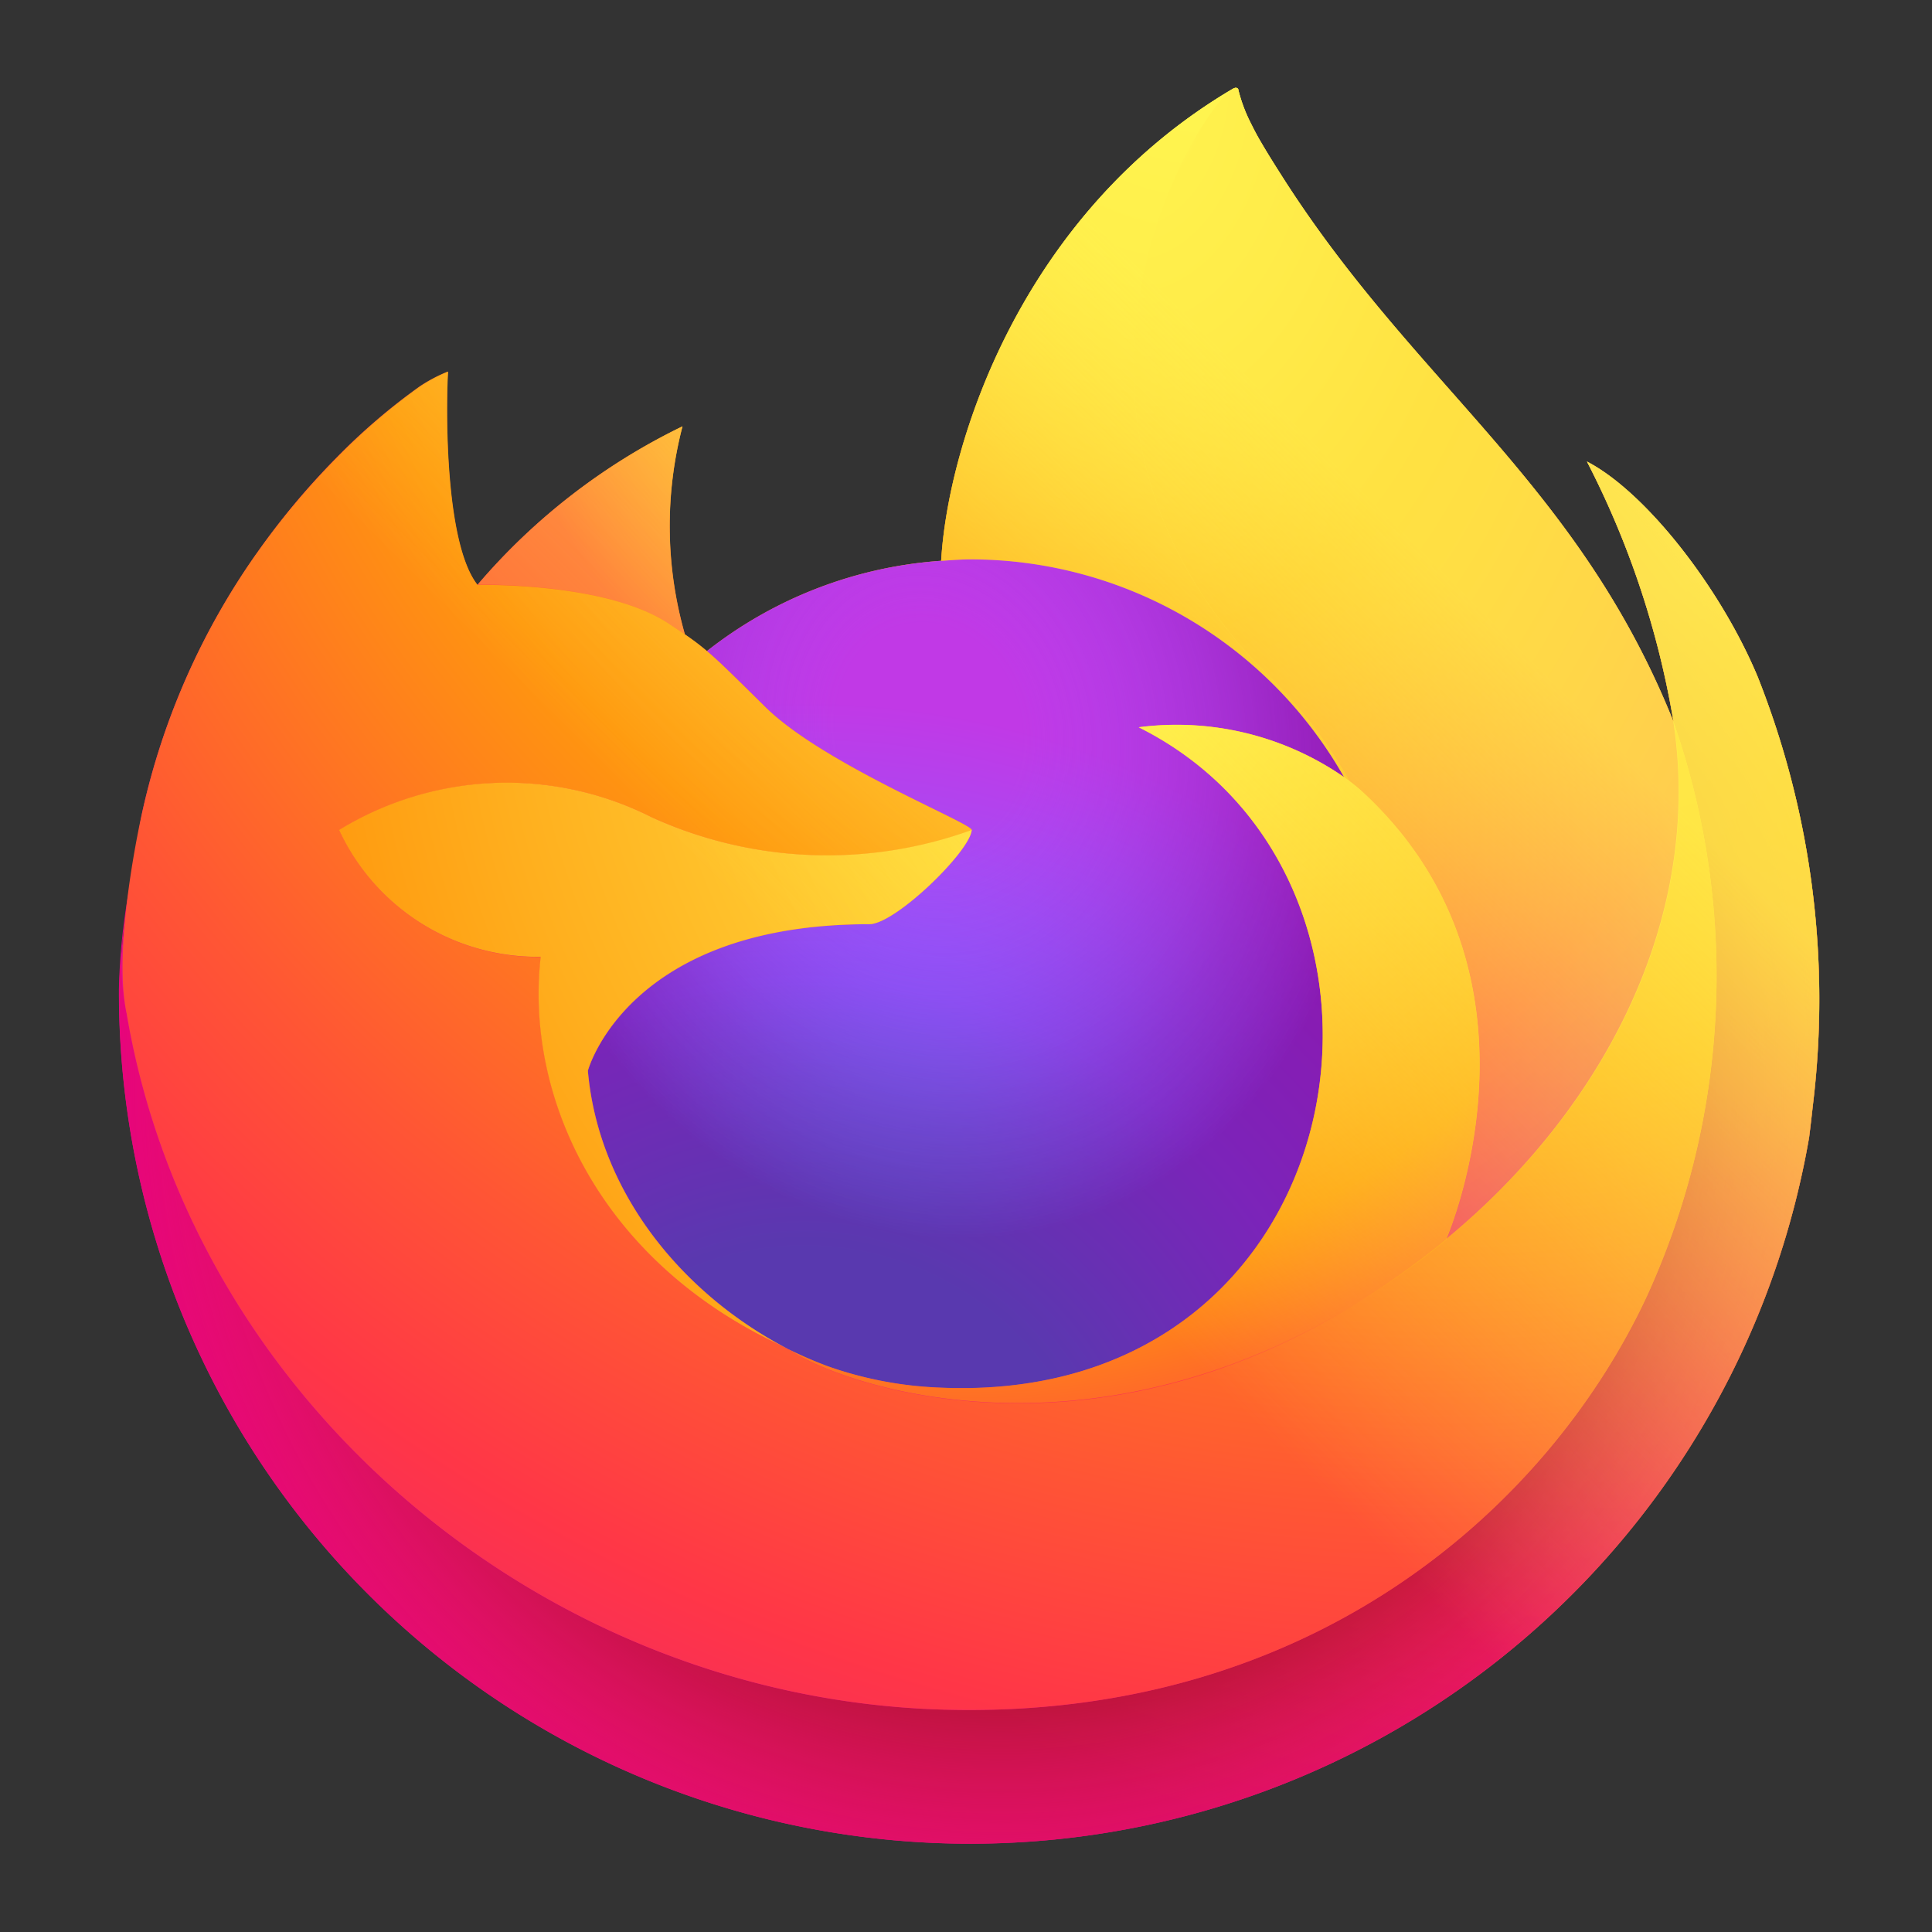 <?xml version="1.0" encoding="UTF-8" standalone="no"?>
<svg
   inkscape:version="1.3.2 (091e20ef0f, 2023-11-25, custom)"
   sodipodi:docname="firefox.svg"
   id="svg23"
   version="1"
   height="22"
   width="22"
   xmlns:inkscape="http://www.inkscape.org/namespaces/inkscape"
   xmlns:sodipodi="http://sodipodi.sourceforge.net/DTD/sodipodi-0.dtd"
   xmlns="http://www.w3.org/2000/svg"
   xmlns:svg="http://www.w3.org/2000/svg"
   xmlns:rdf="http://www.w3.org/1999/02/22-rdf-syntax-ns#"
   xmlns:cc="http://creativecommons.org/ns#"
   xmlns:dc="http://purl.org/dc/elements/1.1/">
  <rect width="100%" height="100%" fill="#333333" stroke="none"/>
  <defs
     id="defs27">
    <linearGradient
       gradientTransform="matrix(0.25,0,0,0.25,1.029,0.999)"
       gradientUnits="userSpaceOnUse"
       y2="66.806"
       x2="15.267"
       y1="12.061"
       x1="70.013"
       id="l">
      <stop
         id="stop969"
         stop-opacity=".8"
         stop-color="#fff44f"
         offset=".167" />
      <stop
         id="stop971"
         stop-opacity=".634"
         stop-color="#fff44f"
         offset=".266" />
      <stop
         id="stop973"
         stop-opacity=".217"
         stop-color="#fff44f"
         offset=".489" />
      <stop
         id="stop975"
         stop-opacity="0"
         stop-color="#fff44f"
         offset=".6" />
    </linearGradient>
    <radialGradient
       gradientUnits="userSpaceOnUse"
       gradientTransform="matrix(0.25,0,0,0.25,1995.565,2132.84)"
       r="80.686"
       cy="-8503.861"
       cx="-7918.923"
       id="k">
      <stop
         id="stop960"
         stop-color="#fff44f"
         offset=".094" />
      <stop
         id="stop962"
         stop-color="#ffe141"
         offset=".231" />
      <stop
         id="stop964"
         stop-color="#ffaf1e"
         offset=".509" />
      <stop
         id="stop966"
         stop-color="#ff980e"
         offset=".626" />
    </radialGradient>
    <radialGradient
       gradientUnits="userSpaceOnUse"
       gradientTransform="matrix(0.25,0,0,0.25,1995.565,2132.84)"
       r="73.72"
       cy="-8508.176"
       cx="-7938.383"
       id="j">
      <stop
         id="stop949"
         stop-color="#fff44f"
         offset=".137" />
      <stop
         id="stop951"
         stop-color="#ff980e"
         offset=".48" />
      <stop
         id="stop953"
         stop-color="#ff5634"
         offset=".592" />
      <stop
         id="stop955"
         stop-color="#ff3647"
         offset=".655" />
      <stop
         id="stop957"
         stop-color="#e31587"
         offset=".904" />
    </radialGradient>
    <radialGradient
       gradientUnits="userSpaceOnUse"
       gradientTransform="matrix(0.026,0.249,-0.163,0.017,-1170.434,2119.382)"
       r="86.499"
       cy="-8522.859"
       cx="-7927.165"
       id="i">
      <stop
         id="stop932"
         stop-color="#fff44f"
         offset="0" />
      <stop
         id="stop934"
         stop-color="#ffe847"
         offset=".06" />
      <stop
         id="stop936"
         stop-color="#ffc830"
         offset=".168" />
      <stop
         id="stop938"
         stop-color="#ff980e"
         offset=".304" />
      <stop
         id="stop940"
         stop-color="#ff8b16"
         offset=".356" />
      <stop
         id="stop942"
         stop-color="#ff672a"
         offset=".455" />
      <stop
         id="stop944"
         stop-color="#ff3647"
         offset=".57" />
      <stop
         id="stop946"
         stop-color="#e31587"
         offset=".737" />
    </radialGradient>
    <radialGradient
       gradientUnits="userSpaceOnUse"
       gradientTransform="matrix(0.25,0,0,0.25,1995.565,2132.84)"
       r="118.081"
       cy="-8535.981"
       cx="-7915.977"
       id="h">
      <stop
         id="stop921"
         stop-color="#fff44f"
         offset=".113" />
      <stop
         id="stop923"
         stop-color="#ff980e"
         offset=".456" />
      <stop
         id="stop925"
         stop-color="#ff5634"
         offset=".622" />
      <stop
         id="stop927"
         stop-color="#ff3647"
         offset=".716" />
      <stop
         id="stop929"
         stop-color="#e31587"
         offset=".904" />
    </radialGradient>
    <radialGradient
       gradientUnits="userSpaceOnUse"
       gradientTransform="matrix(0.25,0,0,0.25,1995.565,2132.84)"
       r="27.676"
       cy="-8518.427"
       cx="-7937.731"
       id="g">
      <stop
         id="stop908"
         stop-color="#ffe226"
         offset="0" />
      <stop
         id="stop910"
         stop-color="#ffdb27"
         offset=".121" />
      <stop
         id="stop912"
         stop-color="#ffc82a"
         offset=".295" />
      <stop
         id="stop914"
         stop-color="#ffa930"
         offset=".502" />
      <stop
         id="stop916"
         stop-color="#ff7e37"
         offset=".732" />
      <stop
         id="stop918"
         stop-color="#ff7139"
         offset=".792" />
    </radialGradient>
    <radialGradient
       gradientUnits="userSpaceOnUse"
       gradientTransform="matrix(0.243,-0.059,0.069,0.285,2524.849,1960.221)"
       r="20.397"
       cy="-8491.546"
       cx="-7935.62"
       id="f">
      <stop
         id="stop899"
         stop-opacity="0"
         stop-color="#9059ff"
         offset=".206" />
      <stop
         id="stop901"
         stop-opacity=".064"
         stop-color="#8c4ff3"
         offset=".278" />
      <stop
         id="stop903"
         stop-opacity=".45"
         stop-color="#7716a8"
         offset=".747" />
      <stop
         id="stop905"
         stop-opacity=".6"
         stop-color="#6e008b"
         offset=".975" />
    </radialGradient>
    <radialGradient
       gradientUnits="userSpaceOnUse"
       gradientTransform="matrix(0.25,0,0,0.25,1995.565,2132.84)"
       r="38.471"
       cy="-8460.984"
       cx="-7945.648"
       id="e">
      <stop
         id="stop890"
         stop-color="#3a8ee6"
         offset=".353" />
      <stop
         id="stop892"
         stop-color="#5c79f0"
         offset=".472" />
      <stop
         id="stop894"
         stop-color="#9059ff"
         offset=".669" />
      <stop
         id="stop896"
         stop-color="#c139e6"
         offset="1" />
    </radialGradient>
    <radialGradient
       gradientUnits="userSpaceOnUse"
       gradientTransform="matrix(0.25,0,0,0.25,1995.565,2132.84)"
       r="58.534"
       cy="-8533.457"
       cx="-7926.97"
       id="d">
      <stop
         id="stop881"
         stop-color="#fff44f"
         offset=".132" />
      <stop
         id="stop883"
         stop-color="#ffdc3e"
         offset=".252" />
      <stop
         id="stop885"
         stop-color="#ff9d12"
         offset=".506" />
      <stop
         id="stop887"
         stop-color="#ff980e"
         offset=".526" />
    </radialGradient>
    <radialGradient
       gradientUnits="userSpaceOnUse"
       gradientTransform="matrix(0.25,0,0,0.25,1995.565,2132.84)"
       r="80.797"
       cy="-8482.089"
       cx="-7936.711"
       id="c">
      <stop
         id="stop870"
         stop-color="#960e18"
         offset=".3" />
      <stop
         id="stop872"
         stop-opacity=".74"
         stop-color="#b11927"
         offset=".351" />
      <stop
         id="stop874"
         stop-opacity=".343"
         stop-color="#db293d"
         offset=".435" />
      <stop
         id="stop876"
         stop-opacity=".094"
         stop-color="#f5334b"
         offset=".497" />
      <stop
         id="stop878"
         stop-opacity="0"
         stop-color="#ff3750"
         offset=".53" />
    </radialGradient>
    <radialGradient
       gradientUnits="userSpaceOnUse"
       gradientTransform="matrix(0.25,0,0,0.25,1995.565,2132.84)"
       r="80.797"
       cy="-8515.121"
       cx="-7907.187"
       id="b">
      <stop
         id="stop851"
         stop-color="#ffbd4f"
         offset=".129" />
      <stop
         id="stop853"
         stop-color="#ffac31"
         offset=".186" />
      <stop
         id="stop855"
         stop-color="#ff9d17"
         offset=".247" />
      <stop
         id="stop857"
         stop-color="#ff980e"
         offset=".283" />
      <stop
         id="stop859"
         stop-color="#ff563b"
         offset=".403" />
      <stop
         id="stop861"
         stop-color="#ff3750"
         offset=".467" />
      <stop
         id="stop863"
         stop-color="#f5156c"
         offset=".71" />
      <stop
         id="stop865"
         stop-color="#eb0878"
         offset=".782" />
      <stop
         id="stop867"
         stop-color="#e50080"
         offset=".86" />
    </radialGradient>
    <linearGradient
       gradientTransform="matrix(0.25,0,0,0.25,1.029,0.999)"
       gradientUnits="userSpaceOnUse"
       y2="74.468"
       x2="6.447"
       y1="12.393"
       x1="70.786"
       id="a">
      <stop
         id="stop834"
         stop-color="#fff44f"
         offset=".048" />
      <stop
         id="stop836"
         stop-color="#ffe847"
         offset=".111" />
      <stop
         id="stop838"
         stop-color="#ffc830"
         offset=".225" />
      <stop
         id="stop840"
         stop-color="#ff980e"
         offset=".368" />
      <stop
         id="stop842"
         stop-color="#ff8b16"
         offset=".401" />
      <stop
         id="stop844"
         stop-color="#ff672a"
         offset=".462" />
      <stop
         id="stop846"
         stop-color="#ff3647"
         offset=".534" />
      <stop
         id="stop848"
         stop-color="#e31587"
         offset=".705" />
    </linearGradient>
    <linearGradient
       id="l-7"
       x1="70.013"
       y1="12.061"
       x2="15.267"
       y2="66.806"
       gradientUnits="userSpaceOnUse"
       gradientTransform="matrix(0.35,0,0,0.35,14.589,2.502)">
      <stop
         offset=".167"
         stop-color="#fff44f"
         stop-opacity=".8"
         id="stop969-0" />
      <stop
         offset=".266"
         stop-color="#fff44f"
         stop-opacity=".634"
         id="stop971-2" />
      <stop
         offset=".489"
         stop-color="#fff44f"
         stop-opacity=".217"
         id="stop973-4" />
      <stop
         offset=".6"
         stop-color="#fff44f"
         stop-opacity="0"
         id="stop975-6" />
    </linearGradient>
    <radialGradient
       id="k-4"
       cx="-7918.923"
       cy="-8503.861"
       r="80.686"
       gradientTransform="matrix(0.35,0,0,0.35,2806.992,2987.134)"
       gradientUnits="userSpaceOnUse">
      <stop
         offset=".094"
         stop-color="#fff44f"
         id="stop960-9" />
      <stop
         offset=".231"
         stop-color="#ffe141"
         id="stop962-7" />
      <stop
         offset=".509"
         stop-color="#ffaf1e"
         id="stop964-4" />
      <stop
         offset=".626"
         stop-color="#ff980e"
         id="stop966-2" />
    </radialGradient>
    <radialGradient
       id="j-4"
       cx="-7938.383"
       cy="-8508.176"
       r="73.72"
       gradientTransform="matrix(0.35,0,0,0.35,2806.992,2987.134)"
       gradientUnits="userSpaceOnUse">
      <stop
         offset=".137"
         stop-color="#fff44f"
         id="stop949-7" />
      <stop
         offset=".48"
         stop-color="#ff980e"
         id="stop951-7" />
      <stop
         offset=".592"
         stop-color="#ff5634"
         id="stop953-4" />
      <stop
         offset=".655"
         stop-color="#ff3647"
         id="stop955-9" />
      <stop
         offset=".904"
         stop-color="#e31587"
         id="stop957-0" />
    </radialGradient>
    <radialGradient
       id="i-4"
       cx="-7927.165"
       cy="-8522.859"
       r="86.499"
       gradientTransform="matrix(0.037,0.348,-0.229,0.024,-1625.489,2968.293)"
       gradientUnits="userSpaceOnUse">
      <stop
         offset="0"
         stop-color="#fff44f"
         id="stop932-2" />
      <stop
         offset=".06"
         stop-color="#ffe847"
         id="stop934-4" />
      <stop
         offset=".168"
         stop-color="#ffc830"
         id="stop936-1" />
      <stop
         offset=".304"
         stop-color="#ff980e"
         id="stop938-7" />
      <stop
         offset=".356"
         stop-color="#ff8b16"
         id="stop940-2" />
      <stop
         offset=".455"
         stop-color="#ff672a"
         id="stop942-0" />
      <stop
         offset=".57"
         stop-color="#ff3647"
         id="stop944-9" />
      <stop
         offset=".737"
         stop-color="#e31587"
         id="stop946-2" />
    </radialGradient>
    <radialGradient
       id="h-7"
       cx="-7915.977"
       cy="-8535.981"
       r="118.081"
       gradientTransform="matrix(0.35,0,0,0.35,2806.992,2987.134)"
       gradientUnits="userSpaceOnUse">
      <stop
         offset=".113"
         stop-color="#fff44f"
         id="stop921-6" />
      <stop
         offset=".456"
         stop-color="#ff980e"
         id="stop923-0" />
      <stop
         offset=".622"
         stop-color="#ff5634"
         id="stop925-9" />
      <stop
         offset=".716"
         stop-color="#ff3647"
         id="stop927-1" />
      <stop
         offset=".904"
         stop-color="#e31587"
         id="stop929-8" />
    </radialGradient>
    <radialGradient
       id="g-9"
       cx="-7937.731"
       cy="-8518.427"
       r="27.676"
       gradientTransform="matrix(0.35,0,0,0.35,2806.992,2987.134)"
       gradientUnits="userSpaceOnUse">
      <stop
         offset="0"
         stop-color="#ffe226"
         id="stop908-3" />
      <stop
         offset=".121"
         stop-color="#ffdb27"
         id="stop910-2" />
      <stop
         offset=".295"
         stop-color="#ffc82a"
         id="stop912-5" />
      <stop
         offset=".502"
         stop-color="#ffa930"
         id="stop914-9" />
      <stop
         offset=".732"
         stop-color="#ff7e37"
         id="stop916-7" />
      <stop
         offset=".792"
         stop-color="#ff7139"
         id="stop918-4" />
    </radialGradient>
    <radialGradient
       id="f-8"
       cx="-7935.62"
       cy="-8491.546"
       r="20.397"
       gradientTransform="matrix(0.34,-0.082,0.096,0.398,3548.003,2745.464)"
       gradientUnits="userSpaceOnUse">
      <stop
         offset=".206"
         stop-color="#9059ff"
         stop-opacity="0"
         id="stop899-3" />
      <stop
         offset=".278"
         stop-color="#8c4ff3"
         stop-opacity=".064"
         id="stop901-8" />
      <stop
         offset=".747"
         stop-color="#7716a8"
         stop-opacity=".45"
         id="stop903-2" />
      <stop
         offset=".975"
         stop-color="#6e008b"
         stop-opacity=".6"
         id="stop905-2" />
    </radialGradient>
    <radialGradient
       id="e-5"
       cx="-7945.648"
       cy="-8460.984"
       r="38.471"
       gradientTransform="matrix(0.35,0,0,0.35,2806.992,2987.134)"
       gradientUnits="userSpaceOnUse">
      <stop
         offset=".353"
         stop-color="#3a8ee6"
         id="stop890-8" />
      <stop
         offset=".472"
         stop-color="#5c79f0"
         id="stop892-3" />
      <stop
         offset=".669"
         stop-color="#9059ff"
         id="stop894-7" />
      <stop
         offset="1"
         stop-color="#c139e6"
         id="stop896-3" />
    </radialGradient>
    <radialGradient
       id="d-5"
       cx="-7926.97"
       cy="-8533.457"
       r="58.534"
       gradientTransform="matrix(0.35,0,0,0.35,2806.992,2987.134)"
       gradientUnits="userSpaceOnUse">
      <stop
         offset=".132"
         stop-color="#fff44f"
         id="stop881-3" />
      <stop
         offset=".252"
         stop-color="#ffdc3e"
         id="stop883-6" />
      <stop
         offset=".506"
         stop-color="#ff9d12"
         id="stop885-5" />
      <stop
         offset=".526"
         stop-color="#ff980e"
         id="stop887-7" />
    </radialGradient>
    <radialGradient
       id="c-7"
       cx="-7936.711"
       cy="-8482.089"
       r="80.797"
       gradientTransform="matrix(0.35,0,0,0.35,2806.992,2987.134)"
       gradientUnits="userSpaceOnUse">
      <stop
         offset=".3"
         stop-color="#960e18"
         id="stop870-4" />
      <stop
         offset=".351"
         stop-color="#b11927"
         stop-opacity=".74"
         id="stop872-9" />
      <stop
         offset=".435"
         stop-color="#db293d"
         stop-opacity=".343"
         id="stop874-6" />
      <stop
         offset=".497"
         stop-color="#f5334b"
         stop-opacity=".094"
         id="stop876-0" />
      <stop
         offset=".53"
         stop-color="#ff3750"
         stop-opacity="0"
         id="stop878-1" />
    </radialGradient>
    <radialGradient
       id="b-8"
       cx="-7907.187"
       cy="-8515.121"
       r="80.797"
       gradientTransform="matrix(0.35,0,0,0.35,2806.992,2987.134)"
       gradientUnits="userSpaceOnUse">
      <stop
         offset=".129"
         stop-color="#ffbd4f"
         id="stop851-4" />
      <stop
         offset=".186"
         stop-color="#ffac31"
         id="stop853-2" />
      <stop
         offset=".247"
         stop-color="#ff9d17"
         id="stop855-7" />
      <stop
         offset=".283"
         stop-color="#ff980e"
         id="stop857-7" />
      <stop
         offset=".403"
         stop-color="#ff563b"
         id="stop859-4" />
      <stop
         offset=".467"
         stop-color="#ff3750"
         id="stop861-4" />
      <stop
         offset=".71"
         stop-color="#f5156c"
         id="stop863-9" />
      <stop
         offset=".782"
         stop-color="#eb0878"
         id="stop865-3" />
      <stop
         offset=".86"
         stop-color="#e50080"
         id="stop867-9" />
    </radialGradient>
    <linearGradient
       id="a-7"
       x1="70.786"
       y1="12.393"
       x2="6.447"
       y2="74.468"
       gradientUnits="userSpaceOnUse"
       gradientTransform="matrix(0.35,0,0,0.35,14.589,2.502)">
      <stop
         offset=".048"
         stop-color="#fff44f"
         id="stop834-6" />
      <stop
         offset=".111"
         stop-color="#ffe847"
         id="stop836-7" />
      <stop
         offset=".225"
         stop-color="#ffc830"
         id="stop838-2" />
      <stop
         offset=".368"
         stop-color="#ff980e"
         id="stop840-9" />
      <stop
         offset=".401"
         stop-color="#ff8b16"
         id="stop842-5" />
      <stop
         offset=".462"
         stop-color="#ff672a"
         id="stop844-0" />
      <stop
         offset=".534"
         stop-color="#ff3647"
         id="stop846-4" />
      <stop
         offset=".705"
         stop-color="#e31587"
         id="stop848-2" />
    </linearGradient>
  </defs>
  <sodipodi:namedview
     inkscape:current-layer="svg23"
     inkscape:window-maximized="1"
     inkscape:window-y="0"
     inkscape:window-x="0"
     inkscape:cy="11"
     inkscape:cx="11"
     inkscape:zoom="36.545455"
     showgrid="false"
     id="namedview25"
     inkscape:window-height="1008"
     inkscape:window-width="1920"
     inkscape:pageshadow="2"
     inkscape:pageopacity="0"
     guidetolerance="10"
     gridtolerance="10"
     objecttolerance="10"
     borderopacity="1"
     bordercolor="#666666"
     pagecolor="#ffffff"
     inkscape:document-rotation="0"
     inkscape:pagecheckerboard="0"
     inkscape:showpageshadow="2"
     inkscape:deskcolor="#d1d1d1" />
  <path
     style="fill:url(#a);stroke-width:0.25"
     id="path980"
     d="M 20.016,7.709 C 19.594,6.696 18.74,5.602 18.071,5.256 A 10.07,10.07 0 0 1 19.053,8.198 l 0.002,0.016 C 17.958,5.482 16.1,4.38 14.582,1.981 14.505,1.86 14.429,1.739 14.354,1.61 14.311,1.537 14.277,1.471 14.247,1.41 a 1.764,1.764 0 0 1 -0.145,-0.384 0.025,0.025 0 0 0 -0.022,-0.025 0.035,0.035 0 0 0 -0.018,0 c -0.001,0 -0.003,0.002 -0.005,0.003 -0.002,5.381e-4 -0.005,0.003 -0.007,0.004 l 0.004,-0.006 C 11.619,2.427 10.793,5.066 10.717,6.386 A 4.849,4.849 0 0 0 8.05,7.414 2.898,2.898 0 0 0 7.8,7.225 4.494,4.494 0 0 1 7.772,4.855 7.179,7.179 0 0 0 5.439,6.659 h -0.004 C 5.051,6.172 5.078,4.566 5.1,4.231 A 1.733,1.733 0 0 0 4.776,4.402 7.059,7.059 0 0 0 3.829,5.214 8.465,8.465 0 0 0 2.923,6.301 v 0.002 -0.002 A 8.186,8.186 0 0 0 1.622,9.238 l -0.013,0.064 c -0.018,0.085 -0.084,0.512 -0.095,0.605 0,0.007 -0.002,0.014 -0.002,0.021 a 9.238,9.238 0 0 0 -0.157,1.336 v 0.05 a 9.694,9.694 0 0 0 19.246,1.639 c 0.016,-0.125 0.03,-0.249 0.044,-0.375 A 9.968,9.968 0 0 0 20.016,7.709 Z M 8.844,15.297 c 0.045,0.022 0.088,0.045 0.134,0.066 l 0.007,0.004 Q 8.914,15.333 8.844,15.297 Z M 11.064,9.451 Z m 7.991,-1.234 v -0.009 l 0.002,0.01 z" />
  <path
     style="fill:url(#b);stroke-width:0.25"
     id="path982"
     d="M 20.016,7.709 C 19.594,6.696 18.74,5.602 18.071,5.256 A 10.07,10.07 0 0 1 19.053,8.198 v 0.009 l 0.002,0.01 a 8.778,8.778 0 0 1 -0.302,6.542 C 17.642,17.143 14.953,19.587 10.744,19.468 6.196,19.339 2.19,15.964 1.441,11.544 c -0.136,-0.697 0,-1.05 0.069,-1.617 a 7.222,7.222 0 0 0 -0.156,1.338 v 0.05 a 9.694,9.694 0 0 0 19.246,1.639 c 0.016,-0.125 0.03,-0.249 0.044,-0.375 A 9.968,9.968 0 0 0 20.016,7.709 Z" />
  <path
     style="fill:url(#c);stroke-width:0.25"
     id="path984"
     d="M 20.016,7.709 C 19.594,6.696 18.74,5.602 18.071,5.256 A 10.07,10.07 0 0 1 19.053,8.198 v 0.009 l 0.002,0.01 a 8.778,8.778 0 0 1 -0.302,6.542 C 17.642,17.143 14.953,19.587 10.744,19.468 6.196,19.339 2.19,15.964 1.441,11.544 c -0.136,-0.697 0,-1.05 0.069,-1.617 a 7.222,7.222 0 0 0 -0.156,1.338 v 0.05 a 9.694,9.694 0 0 0 19.246,1.639 c 0.016,-0.125 0.03,-0.249 0.044,-0.375 A 9.968,9.968 0 0 0 20.016,7.709 Z" />
  <path
     style="fill:url(#d);stroke-width:0.25"
     id="path986"
     d="m 15.305,8.849 c 0.021,0.015 0.041,0.03 0.06,0.044 A 5.277,5.277 0 0 0 14.465,7.719 C 11.452,4.706 13.676,1.186 14.05,1.007 l 0.004,-0.005 c -2.435,1.426 -3.261,4.065 -3.337,5.385 0.113,-0.008 0.225,-0.017 0.341,-0.017 a 4.892,4.892 0 0 1 4.247,2.48 z" />
  <path
     style="fill:url(#e);stroke-width:0.25"
     id="path988"
     d="m 11.064,9.451 c -0.016,0.241 -0.868,1.073 -1.166,1.073 -2.756,0 -3.204,1.667 -3.204,1.667 0.122,1.404 1.1,2.561 2.283,3.172 0.054,0.028 0.109,0.053 0.164,0.078 q 0.142,0.063 0.285,0.117 a 4.31,4.31 0 0 0 1.261,0.243 c 4.831,0.227 5.767,-5.777 2.281,-7.519 A 3.346,3.346 0 0 1 15.305,8.849 4.892,4.892 0 0 0 11.058,6.369 c -0.115,0 -0.228,0.01 -0.341,0.017 A 4.849,4.849 0 0 0 8.05,7.414 c 0.148,0.125 0.315,0.292 0.666,0.639 0.658,0.648 2.345,1.319 2.348,1.398 z" />
  <path
     style="fill:url(#f);stroke-width:0.25"
     id="path990"
     d="m 11.064,9.451 c -0.016,0.241 -0.868,1.073 -1.166,1.073 -2.756,0 -3.204,1.667 -3.204,1.667 0.122,1.404 1.1,2.561 2.283,3.172 0.054,0.028 0.109,0.053 0.164,0.078 q 0.142,0.063 0.285,0.117 a 4.31,4.31 0 0 0 1.261,0.243 c 4.831,0.227 5.767,-5.777 2.281,-7.519 A 3.346,3.346 0 0 1 15.305,8.849 4.892,4.892 0 0 0 11.058,6.369 c -0.115,0 -0.228,0.01 -0.341,0.017 A 4.849,4.849 0 0 0 8.05,7.414 c 0.148,0.125 0.315,0.292 0.666,0.639 0.658,0.648 2.345,1.319 2.348,1.398 z" />
  <path
     style="fill:url(#g);stroke-width:0.25"
     id="path992"
     d="m 7.598,7.092 c 0.079,0.05 0.143,0.094 0.2,0.133 A 4.494,4.494 0 0 1 7.771,4.855 7.179,7.179 0 0 0 5.438,6.658 c 0.047,-0.001 1.453,-0.027 2.16,0.433 z" />
  <path
     style="fill:url(#h);stroke-width:0.25"
     id="path994"
     d="m 1.443,11.544 c 0.748,4.42 4.754,7.795 9.302,7.924 4.209,0.119 6.898,-2.324 8.009,-4.708 a 8.778,8.778 0 0 0 0.302,-6.542 v -0.009 c 0,-0.007 -0.002,-0.012 0,-0.009 l 0.002,0.016 c 0.344,2.245 -0.798,4.42 -2.583,5.891 l -0.005,0.013 c -3.478,2.833 -6.807,1.709 -7.481,1.25 q -0.071,-0.034 -0.141,-0.07 C 6.819,14.33 5.981,12.482 6.16,10.897 A 2.489,2.489 0 0 1 3.864,9.453 3.656,3.656 0 0 1 7.428,9.31 4.827,4.827 0 0 0 11.067,9.453 C 11.064,9.374 9.377,8.703 8.719,8.055 8.367,7.709 8.201,7.542 8.053,7.417 A 2.898,2.898 0 0 0 7.803,7.227 C 7.745,7.188 7.68,7.145 7.603,7.094 6.896,6.634 5.49,6.66 5.443,6.661 h -0.004 C 5.054,6.174 5.081,4.568 5.103,4.233 A 1.733,1.733 0 0 0 4.78,4.405 7.059,7.059 0 0 0 3.832,5.216 8.465,8.465 0 0 0 2.923,6.301 v 0.001 -0.002 A 8.186,8.186 0 0 0 1.622,9.238 c -0.005,0.02 -0.349,1.525 -0.179,2.306 z" />
  <path
     style="fill:url(#i);stroke-width:0.25"
     id="path996"
     d="m 14.466,7.719 a 5.277,5.277 0 0 1 0.9,1.175 c 0.053,0.04 0.103,0.08 0.145,0.119 2.198,2.026 1.046,4.889 0.96,5.093 1.785,-1.471 2.926,-3.646 2.583,-5.891 C 17.958,5.482 16.1,4.38 14.582,1.981 14.505,1.86 14.429,1.739 14.354,1.61 14.311,1.537 14.277,1.471 14.247,1.41 a 1.764,1.764 0 0 1 -0.145,-0.384 0.025,0.025 0 0 0 -0.022,-0.025 0.035,0.035 0 0 0 -0.018,0 c -0.001,0 -0.003,0.002 -0.005,0.003 -0.002,5e-4 -0.005,0.003 -0.007,0.004 -0.375,0.178 -2.598,3.698 0.415,6.711 z" />
  <path
     style="fill:url(#j);stroke-width:0.25"
     id="path998"
     d="M 15.51,9.012 C 15.468,8.973 15.418,8.933 15.364,8.893 15.345,8.878 15.325,8.864 15.304,8.849 A 3.346,3.346 0 0 0 12.967,8.281 c 3.486,1.743 2.551,7.746 -2.281,7.519 A 4.31,4.31 0 0 1 9.425,15.557 q -0.142,-0.053 -0.285,-0.117 c -0.055,-0.025 -0.11,-0.05 -0.164,-0.078 l 0.007,0.004 c 0.674,0.46 4.002,1.584 7.481,-1.25 l 0.005,-0.013 c 0.087,-0.203 1.238,-3.067 -0.96,-5.092 z" />
  <path
     style="fill:url(#k);stroke-width:0.25"
     id="path1000"
     d="m 6.695,12.191 c 0,0 0.447,-1.667 3.204,-1.667 0.298,0 1.15,-0.832 1.166,-1.073 A 4.827,4.827 0 0 1 7.425,9.308 3.656,3.656 0 0 0 3.861,9.451 2.489,2.489 0 0 0 6.157,10.895 c -0.18,1.585 0.658,3.433 2.686,4.402 0.045,0.022 0.088,0.045 0.134,0.066 -1.184,-0.611 -2.161,-1.768 -2.283,-3.172 z" />
  <path
     style="fill:url(#l);stroke-width:0.25"
     id="path1002"
     d="M 20.016,7.709 C 19.594,6.696 18.74,5.602 18.071,5.256 A 10.07,10.07 0 0 1 19.053,8.198 l 0.002,0.016 C 17.958,5.482 16.1,4.38 14.582,1.981 14.505,1.86 14.429,1.739 14.354,1.61 14.311,1.537 14.277,1.471 14.247,1.41 a 1.764,1.764 0 0 1 -0.145,-0.384 0.025,0.025 0 0 0 -0.022,-0.025 0.035,0.035 0 0 0 -0.018,0 c -0.001,0 -0.003,0.002 -0.005,0.003 -0.002,5.381e-4 -0.005,0.003 -0.007,0.004 l 0.004,-0.006 c -2.435,1.426 -3.261,4.065 -3.337,5.385 0.113,-0.008 0.225,-0.017 0.341,-0.017 a 4.892,4.892 0 0 1 4.247,2.48 3.346,3.346 0 0 0 -2.337,-0.567 c 3.486,1.743 2.551,7.746 -2.281,7.519 A 4.31,4.31 0 0 1 9.426,15.558 q -0.142,-0.053 -0.285,-0.117 c -0.055,-0.025 -0.11,-0.05 -0.164,-0.078 l 0.007,0.004 q -0.071,-0.034 -0.141,-0.07 c 0.045,0.022 0.088,0.045 0.134,0.066 -1.184,-0.612 -2.161,-1.768 -2.283,-3.172 0,0 0.447,-1.667 3.204,-1.667 0.298,0 1.15,-0.832 1.166,-1.073 C 11.06,9.372 9.374,8.7 8.716,8.053 8.364,7.706 8.198,7.539 8.05,7.414 A 2.898,2.898 0 0 0 7.8,7.224 4.494,4.494 0 0 1 7.772,4.855 7.179,7.179 0 0 0 5.439,6.659 h -0.004 C 5.051,6.172 5.078,4.566 5.1,4.231 A 1.733,1.733 0 0 0 4.776,4.402 7.059,7.059 0 0 0 3.829,5.214 8.465,8.465 0 0 0 2.923,6.301 v 0.001 -0.002 A 8.186,8.186 0 0 0 1.622,9.238 l -0.013,0.064 c -0.018,0.085 -0.1,0.518 -0.112,0.611 0,0.007 0,-0.007 0,0 A 11.278,11.278 0 0 0 1.354,11.265 v 0.05 a 9.694,9.694 0 0 0 19.246,1.639 c 0.016,-0.125 0.03,-0.249 0.044,-0.375 A 9.968,9.968 0 0 0 20.016,7.709 Z m -0.962,0.498 0.002,0.01 z" />
</svg>
